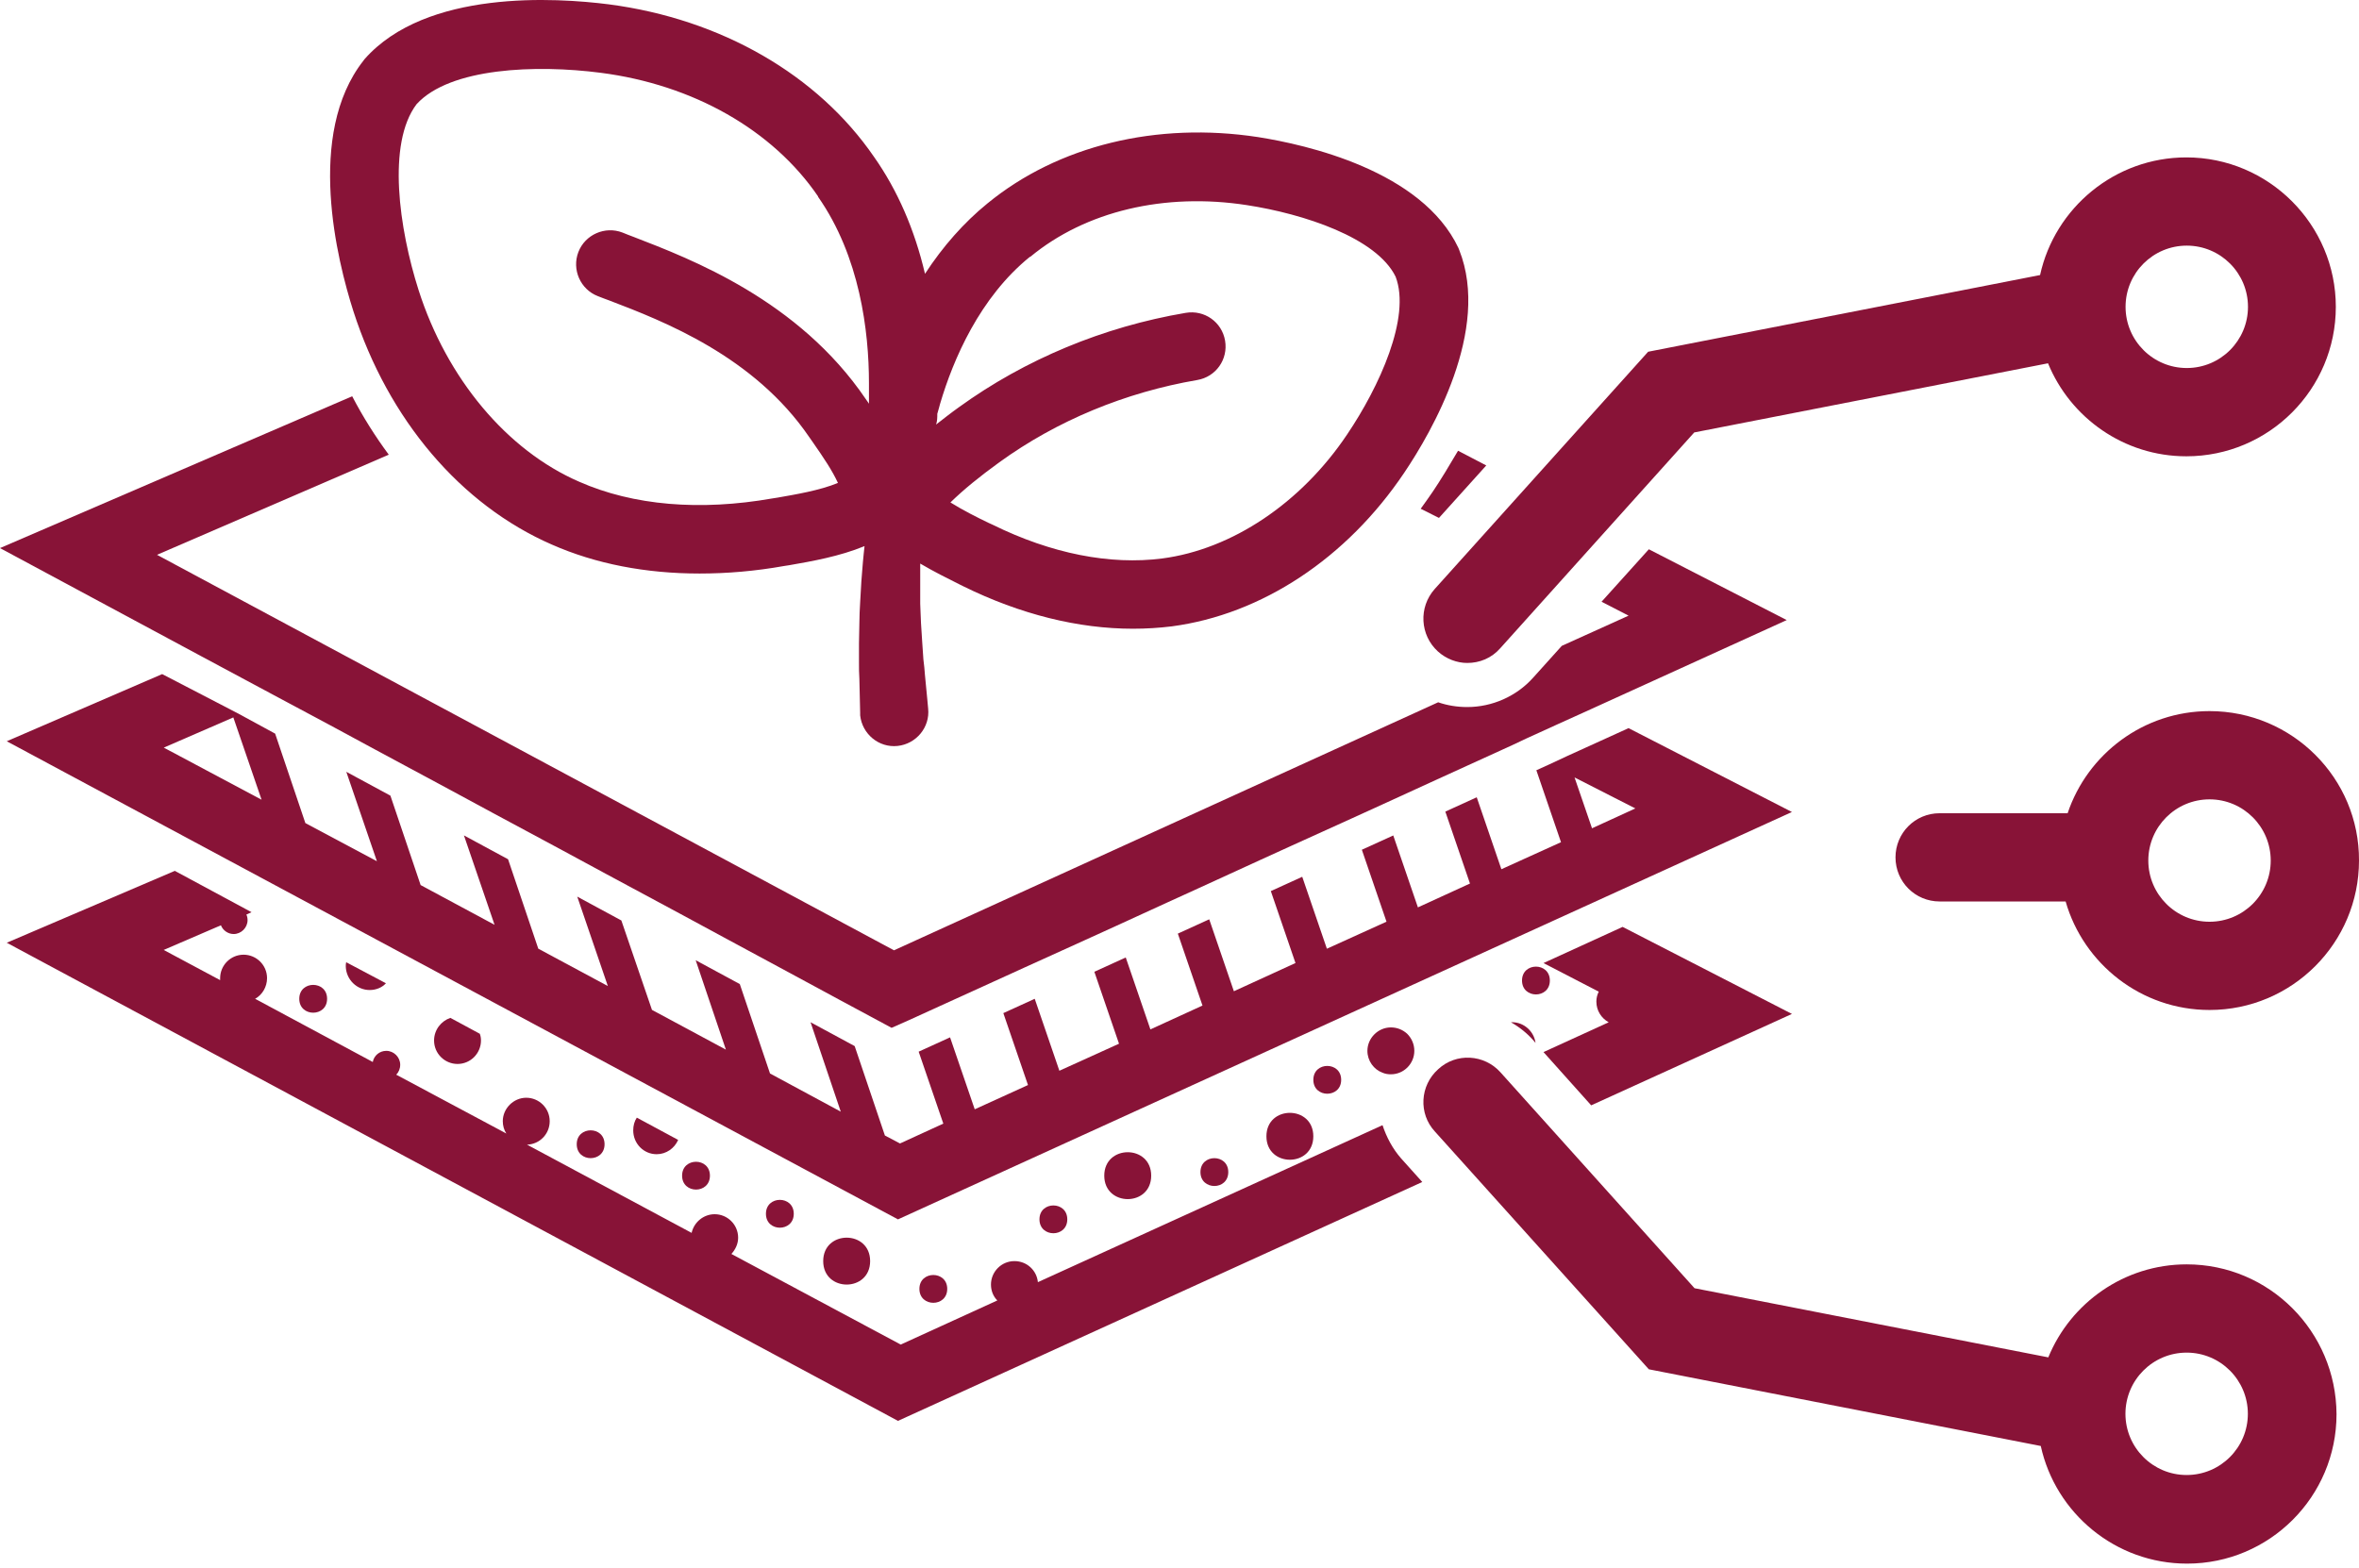 <svg width="176" height="117" viewBox="0 0 176 117" fill="none" xmlns="http://www.w3.org/2000/svg">
<path d="M85.888 87.728C85.888 90.062 82.387 90.062 82.387 87.728C82.387 85.396 85.888 85.396 85.888 87.728Z" fill="#881337"/>
<path d="M97.984 84.79C97.984 87.124 94.485 87.124 94.485 84.79C94.485 82.458 97.984 82.458 97.984 84.79Z" fill="#881337"/>
<path d="M102.019 78.414C102.019 79.156 102.493 79.808 103.146 80.046C103.353 80.135 103.56 80.165 103.769 80.165C104.748 80.165 105.52 79.364 105.52 78.414C105.52 77.911 105.312 77.465 104.985 77.139C104.659 76.843 104.243 76.666 103.769 76.666C102.82 76.666 102.019 77.465 102.019 78.414L102.019 78.414Z" fill="#881337"/>
<path d="M64.919 94.104C64.919 96.438 61.418 96.438 61.418 94.104C61.418 91.772 64.919 91.772 64.919 94.104Z" fill="#881337"/>
<path d="M27.578 73.876C28.052 73.876 28.498 73.698 28.794 73.372L25.828 71.801C25.798 71.92 25.798 72.008 25.798 72.127C25.83 73.104 26.629 73.876 27.578 73.876L27.578 73.876Z" fill="#881337"/>
<path d="M48.993 86.128C49.705 86.128 50.327 85.684 50.595 85.06L47.511 83.399C47.333 83.665 47.244 83.993 47.244 84.348C47.242 85.327 48.014 86.128 48.993 86.128H48.993Z" fill="#881337"/>
<path d="M32.385 77.643C32.385 78.622 33.186 79.393 34.135 79.393C35.114 79.393 35.885 78.592 35.885 77.643C35.885 77.465 35.856 77.288 35.797 77.14L33.602 75.954C32.918 76.189 32.385 76.842 32.385 77.643H32.385Z" fill="#881337"/>
<path d="M121.503 54.334L116.937 56.41L115.603 57.033L114.624 57.477L116.463 62.845L112.015 64.862L110.176 59.494L107.833 60.562L109.672 65.929L105.787 67.709L103.948 62.342L101.605 63.409L103.444 68.777L98.996 70.794L97.157 65.426L94.814 66.494L96.653 71.861L92.057 73.967L90.218 68.599L87.876 69.667L89.715 75.034L85.829 76.814L83.99 71.447L81.647 72.514L83.487 77.882L79.038 79.899L77.199 74.531L74.857 75.599L76.696 80.966L72.722 82.776L70.882 77.408L68.54 78.476L70.379 83.844L67.147 85.326L66.02 84.732L63.766 78.06L60.474 76.28L62.728 82.952L57.449 80.104L55.195 73.432L51.904 71.652L54.157 78.324L48.642 75.358L46.358 68.686L43.067 66.906L45.35 73.579L40.16 70.79L37.906 64.118L34.614 62.338L36.898 69.01L31.382 66.044L29.128 59.372L25.837 57.592L28.12 64.264L22.782 61.417L20.528 54.744L17.858 53.292L17.235 52.966L12.1 50.301L0.504 55.312L66.995 90.99L133.691 60.591L121.503 54.334ZM12.219 55.788L17.409 53.534L19.515 59.674L12.219 55.788ZM117.473 58.012L122.01 60.325L118.777 61.807L117.473 58.012Z" fill="#881337"/>
<path d="M79.628 90.988C79.628 92.372 77.552 92.372 77.552 90.988C77.552 89.605 79.628 89.605 79.628 90.988Z" fill="#881337"/>
<path d="M41.163 40.632C44.455 42.085 48.193 42.797 52.195 42.797C54.241 42.797 56.347 42.62 58.512 42.233L58.897 42.174C60.588 41.878 62.634 41.521 64.501 40.751C64.471 41.106 64.412 41.493 64.383 41.907C64.353 42.381 64.294 42.886 64.264 43.389C64.235 43.893 64.205 44.427 64.175 44.931C64.146 45.465 64.116 45.969 64.116 46.502C64.116 47.005 64.087 47.51 64.087 48.013V49.407C64.087 49.851 64.087 50.267 64.116 50.652C64.146 52.164 64.175 53.202 64.175 53.202V53.379C64.323 54.773 65.569 55.811 66.964 55.663C68.357 55.515 69.395 54.269 69.247 52.874C69.247 52.874 69.158 51.866 69.01 50.384C68.981 50.029 68.951 49.612 68.892 49.198C68.862 48.783 68.832 48.337 68.803 47.893C68.773 47.449 68.744 46.974 68.714 46.5C68.684 46.026 68.684 45.551 68.655 45.047V43.595V42.172V42.054C69.663 42.648 70.672 43.151 71.562 43.595L71.858 43.743C76.128 45.849 80.458 46.916 84.521 46.916C85.5 46.916 86.479 46.857 87.428 46.739C94.129 45.849 100.476 41.667 104.776 35.261C106.793 32.266 111.241 24.615 108.869 18.653L108.81 18.505C106.081 12.723 97.451 10.795 93.863 10.23C86.301 9.074 78.946 10.854 73.667 15.183C71.917 16.606 70.346 18.386 69.012 20.432C68.24 17.141 66.966 14.204 65.215 11.714C61.004 5.574 53.797 1.422 45.434 0.325C41.489 -0.178 31.791 -0.802 27.195 4.418L27.107 4.536C22.807 10.023 25.149 19.424 26.365 23.221C28.975 31.321 34.373 37.667 41.163 40.632L41.163 40.632ZM69.93 30.876C69.96 30.728 70.019 30.609 70.049 30.461L70.137 30.135C71.116 26.814 73.103 22.187 76.839 19.163H76.869C80.991 15.753 86.893 14.358 93.031 15.307C97.272 15.96 102.699 17.739 104.124 20.646C105.28 23.671 102.908 28.861 100.506 32.419C97.067 37.55 91.906 40.99 86.716 41.672C82.83 42.176 78.441 41.317 74.052 39.152L73.727 39.004C72.926 38.619 71.858 38.084 70.909 37.492C71.917 36.514 73.044 35.594 74.556 34.497C78.856 31.383 83.957 29.277 89.325 28.357C90.718 28.12 91.638 26.816 91.401 25.421C91.164 24.028 89.86 23.108 88.465 23.345C82.325 24.383 76.484 26.814 71.56 30.374C70.937 30.818 70.374 31.264 69.84 31.679C69.93 31.411 69.93 31.142 69.93 30.876L69.93 30.876ZM31.081 7.773C33.572 5.044 40.007 4.807 44.812 5.431C51.723 6.32 57.653 9.701 61.034 14.654V14.684C64.148 19.132 64.831 24.709 64.831 28.593V28.977V30.134C64.831 30.104 64.801 30.104 64.801 30.075L64.594 29.779C59.581 22.394 51.575 19.339 47.275 17.679C46.979 17.561 46.711 17.472 46.444 17.354C45.14 16.85 43.656 17.502 43.152 18.806C42.649 20.111 43.3 21.595 44.605 22.098C44.871 22.216 45.169 22.305 45.465 22.424C49.499 23.965 56.26 26.576 60.382 32.626L60.59 32.922C61.539 34.286 62.072 35.087 62.518 36.036C61.154 36.601 59.344 36.897 58.011 37.133L57.626 37.193C52.228 38.142 47.245 37.727 43.212 35.947C37.815 33.605 33.337 28.237 31.231 21.652C29.775 17.086 28.856 10.71 31.081 7.773L31.081 7.773Z" fill="#881337"/>
<path d="M70.671 96.177C70.671 97.562 68.595 97.562 68.595 96.177C68.595 94.795 70.671 94.795 70.671 96.177Z" fill="#881337"/>
<path d="M115.631 73.167C115.631 74.551 113.555 74.551 113.555 73.167C113.555 71.784 115.631 71.784 115.631 73.167Z" fill="#881337"/>
<path d="M45.105 85.383C45.105 86.768 43.029 86.768 43.029 85.383C43.029 83.999 45.105 83.999 45.105 85.383Z" fill="#881337"/>
<path d="M52.966 87.728C52.966 89.113 50.89 89.113 50.89 87.728C50.89 86.346 52.966 86.346 52.966 87.728Z" fill="#881337"/>
<path d="M24.404 74.531C24.404 75.914 22.328 75.914 22.328 74.531C22.328 73.146 24.404 73.146 24.404 74.531Z" fill="#881337"/>
<path d="M91.639 87.461C91.639 88.846 89.563 88.846 89.563 87.461C89.563 86.076 91.639 86.076 91.639 87.461Z" fill="#881337"/>
<path d="M100.062 80.577C100.062 81.961 97.986 81.961 97.986 80.577C97.986 79.194 100.062 79.194 100.062 80.577Z" fill="#881337"/>
<path d="M59.221 90.573C59.221 91.958 57.145 91.958 57.145 90.573C57.145 89.188 59.221 89.188 59.221 90.573Z" fill="#881337"/>
<path d="M107.039 43.954C105.823 45.318 105.942 47.394 107.276 48.609C107.899 49.173 108.699 49.47 109.47 49.47C110.39 49.47 111.28 49.114 111.931 48.372L126.404 32.269L152.799 27.109C154.46 31.172 158.462 34.049 163.119 34.049C169.288 34.049 174.271 29.037 174.271 22.897C174.271 16.758 169.259 11.745 163.119 11.745C157.781 11.745 153.303 15.513 152.206 20.524L122.964 26.247L107.039 43.954ZM163.15 18.329C165.67 18.329 167.717 20.376 167.717 22.896C167.717 25.416 165.67 27.462 163.15 27.462C160.63 27.462 158.584 25.416 158.584 22.896C158.584 20.376 160.628 18.329 163.15 18.329Z" fill="#881337"/>
<path d="M164.848 53.063C159.924 53.063 155.743 56.266 154.261 60.684H144.711C142.872 60.684 141.419 62.167 141.419 63.976C141.419 65.815 142.902 67.268 144.711 67.268H154.112C155.447 71.923 159.747 75.365 164.848 75.365C171.017 75.365 176 70.352 176 64.213C176.029 58.073 171.017 53.063 164.848 53.063V53.063ZM164.848 68.781C162.328 68.781 160.281 66.735 160.281 64.215C160.281 61.695 162.328 59.648 164.848 59.648C167.368 59.648 169.414 61.695 169.414 64.215C169.416 66.735 167.37 68.781 164.848 68.781Z" fill="#881337"/>
<path d="M163.141 94.347C158.486 94.347 154.482 97.224 152.82 101.287L126.426 96.127L111.953 80.024C110.737 78.66 108.632 78.542 107.298 79.787C105.934 81.003 105.816 83.108 107.061 84.442L123.016 102.177L152.258 107.9C153.355 112.913 157.833 116.678 163.171 116.678C169.34 116.678 174.323 111.666 174.323 105.527C174.292 99.359 169.311 94.347 163.142 94.347L163.141 94.347ZM163.141 110.066C160.621 110.066 158.575 108.019 158.575 105.499C158.575 102.979 160.621 100.933 163.141 100.933C165.661 100.933 167.708 102.979 167.708 105.499C167.708 108.019 165.661 110.066 163.141 110.066Z" fill="#881337"/>
<path d="M20.819 52.078L24.645 54.124L27.937 55.904L33.453 58.87L36.745 60.65L41.935 63.438L45.226 65.218L50.742 68.184L54.034 69.964L59.313 72.812L62.605 74.592L66.52 76.697L67.794 76.133L70.137 75.065L74.112 73.256L76.454 72.188L80.902 70.171L83.245 69.104L87.13 67.324L89.473 66.256L94.069 64.151L96.412 63.083L100.86 61.066L103.202 59.999L107.088 58.219L109.43 57.151L112.811 55.61L113.878 55.106L116.221 54.039L118.711 52.912L133.303 46.27L123.017 40.987L119.488 44.902L121.505 45.94L116.522 48.194L114.387 50.566C113.142 51.959 111.332 52.76 109.463 52.76C108.722 52.76 107.981 52.642 107.299 52.405L66.698 70.912L11.714 41.401L29.005 33.928C27.997 32.564 27.077 31.11 26.276 29.569L0 40.898L15.065 48.995L20.819 52.078Z" fill="#881337"/>
<path d="M106.915 36.66C106.618 37.104 106.291 37.55 105.995 37.964L107.359 38.647L110.887 34.732L108.782 33.635C108.101 34.791 107.477 35.829 106.915 36.66V36.66Z" fill="#881337"/>
<path d="M133.693 75.659L121.059 69.165L115.157 71.864L119.279 73.999C119.161 74.236 119.102 74.473 119.102 74.741C119.102 75.424 119.486 75.987 120.021 76.283L115.157 78.507L118.715 82.481L133.693 75.659Z" fill="#881337"/>
<path d="M103.147 83.961L77.435 95.675C77.346 94.785 76.604 94.104 75.685 94.104C74.706 94.104 73.934 94.905 73.934 95.854C73.934 96.328 74.112 96.744 74.408 97.04L67.201 100.332L54.568 93.571C54.864 93.245 55.071 92.829 55.071 92.356C55.071 91.377 54.27 90.605 53.321 90.605C52.49 90.605 51.779 91.199 51.6 91.998L39.321 85.415C40.27 85.385 41.012 84.614 41.012 83.665C41.012 82.686 40.211 81.914 39.262 81.914C38.313 81.914 37.512 82.715 37.512 83.665C37.512 83.99 37.6 84.318 37.778 84.584L29.563 80.195C29.74 80.017 29.859 79.751 29.859 79.453C29.859 78.889 29.385 78.415 28.821 78.415C28.317 78.415 27.901 78.77 27.812 79.246L19.034 74.531C19.569 74.235 19.924 73.641 19.924 72.99C19.924 72.011 19.123 71.24 18.174 71.24C17.195 71.24 16.424 72.041 16.424 72.99V73.138L12.212 70.885L16.483 69.045C16.631 69.43 17.017 69.698 17.432 69.698C17.996 69.698 18.47 69.225 18.47 68.66C18.47 68.512 18.44 68.364 18.381 68.246L18.766 68.068L13.043 64.984L0.505 70.348L66.996 106.026L106.113 88.201L104.542 86.451C103.889 85.709 103.443 84.849 103.147 83.961L103.147 83.961Z" fill="#881337"/>
<path d="M112.724 76.279C113.347 76.634 113.91 77.08 114.385 77.613L114.563 77.82C114.445 76.96 113.703 76.279 112.813 76.279H112.724V76.279Z" fill="#881337"/>
</svg>
